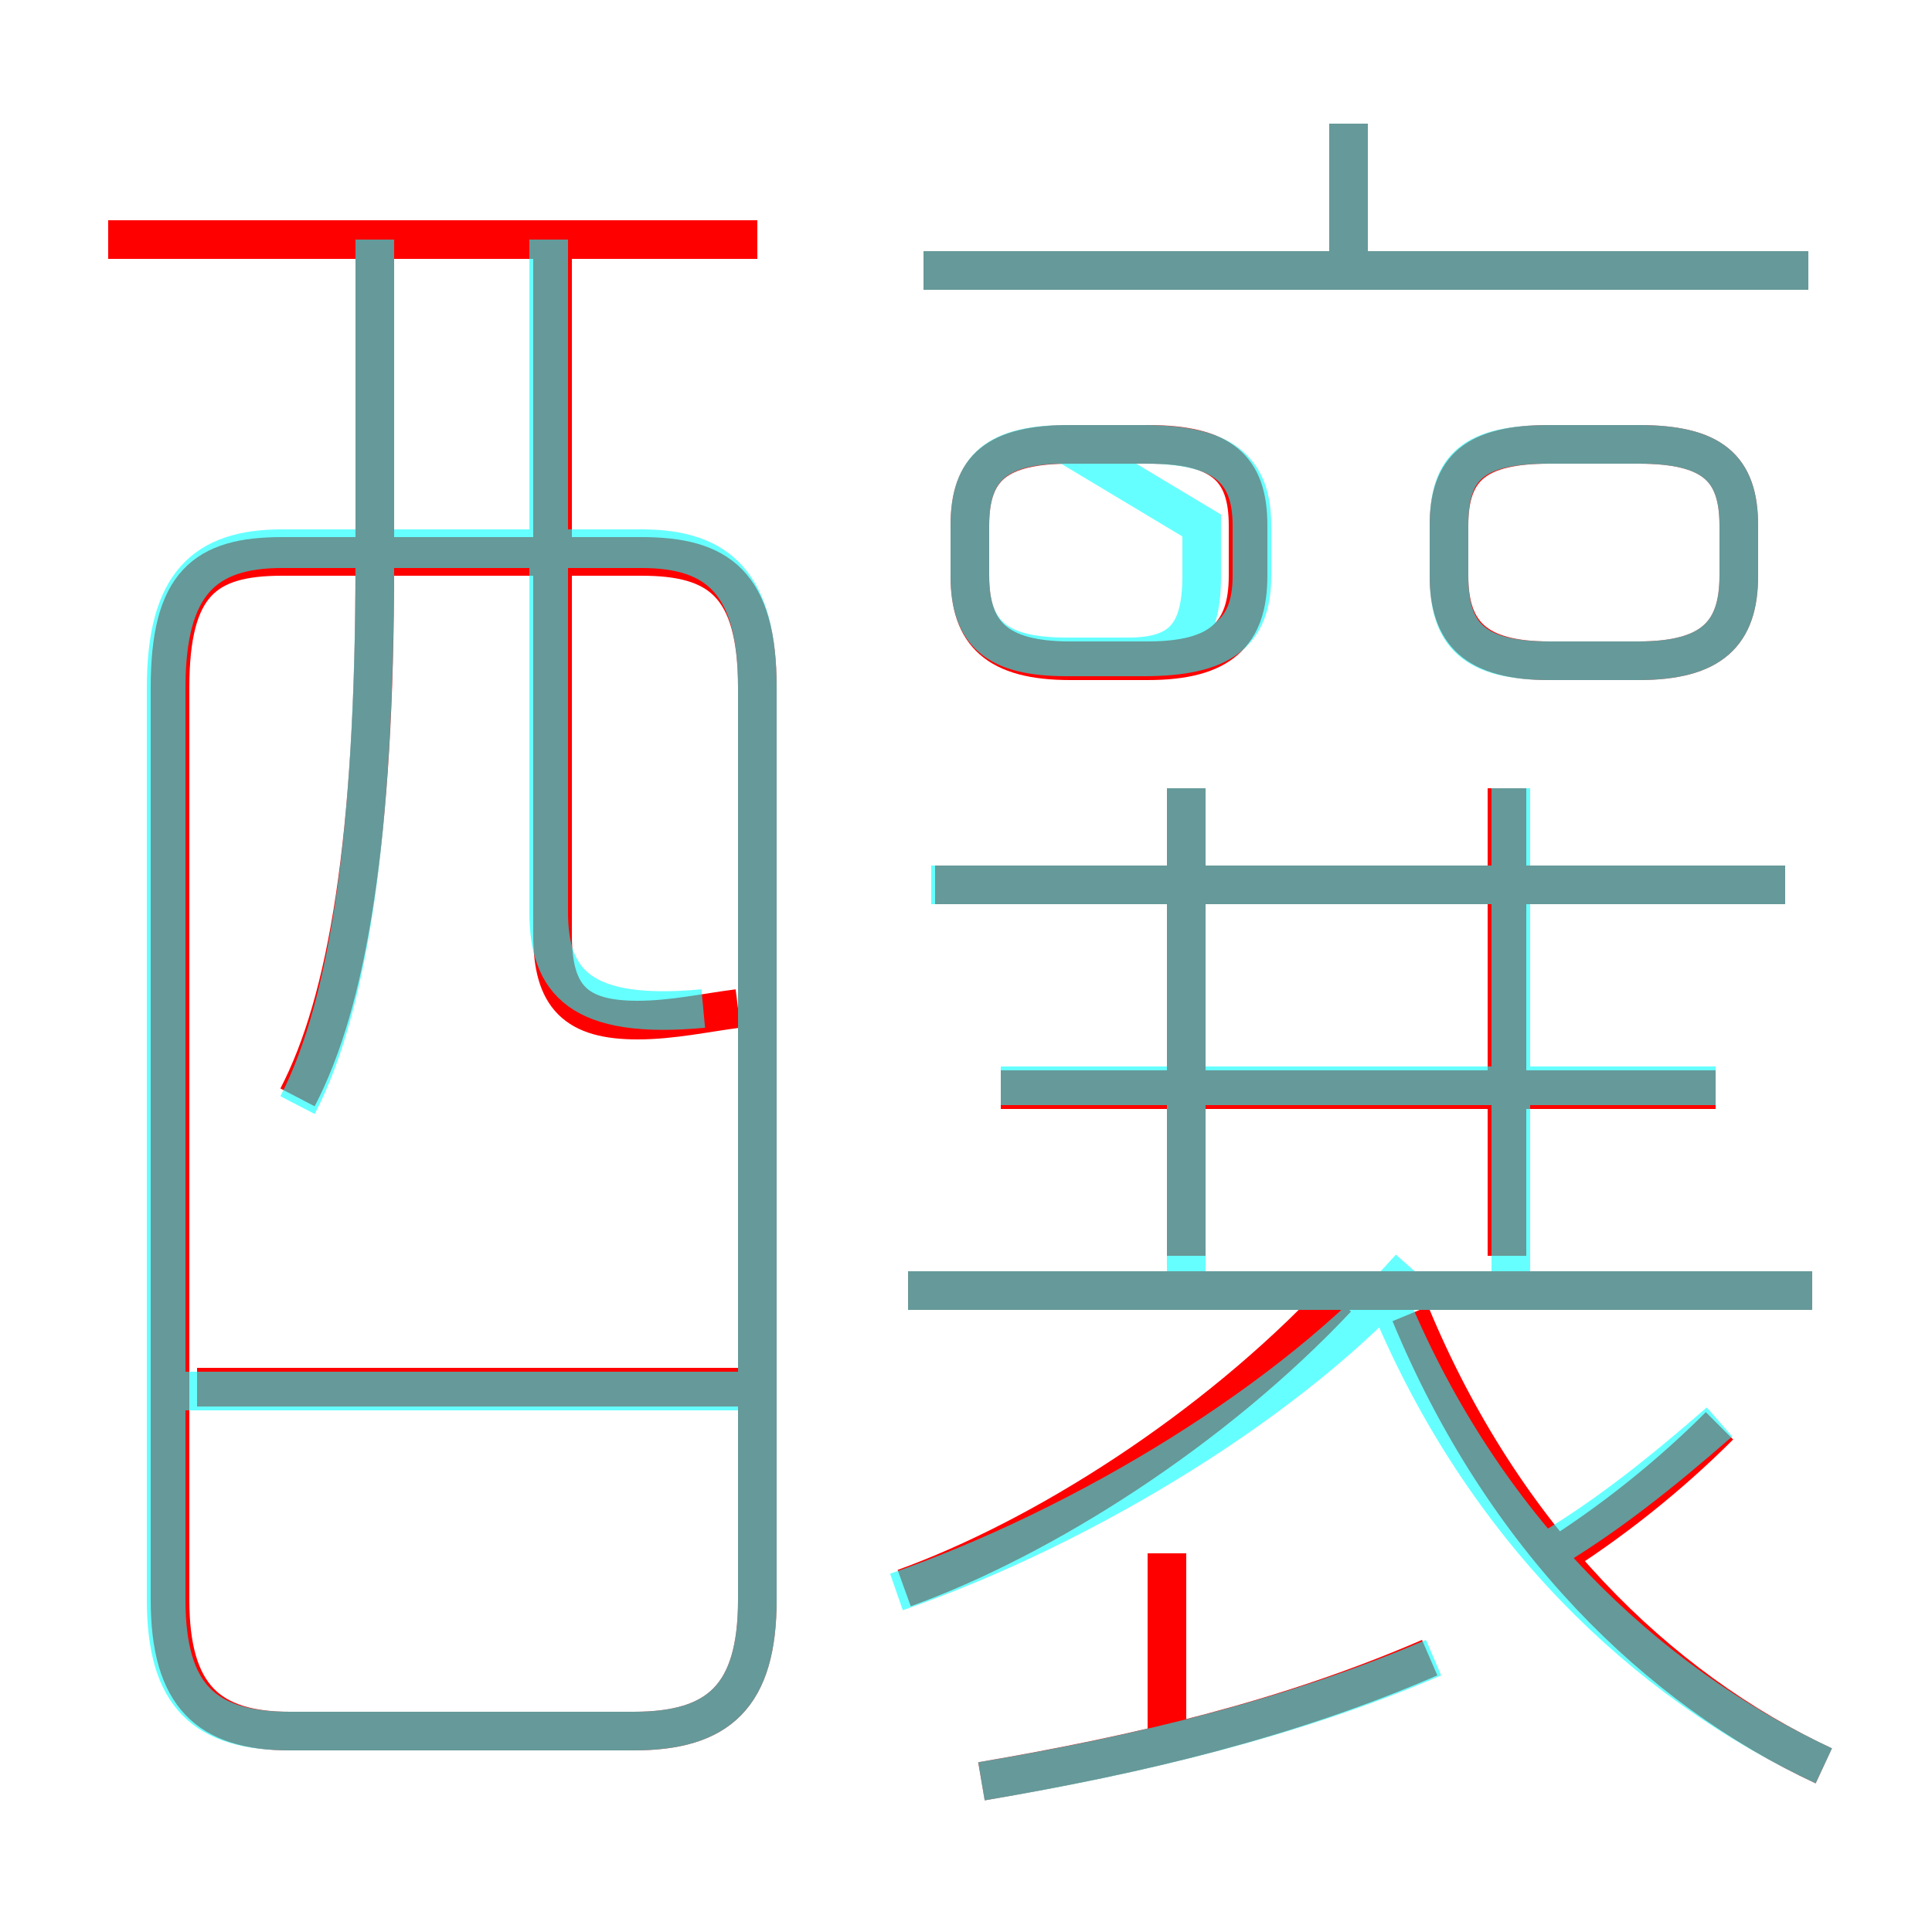<?xml version='1.0' encoding='utf8'?>
<svg viewBox="0.0 -6.0 50.0 50.0" version="1.1" xmlns="http://www.w3.org/2000/svg">
<rect x="0.0" y="-6.0" width="50.0" height="50.0" fill="#333333" stroke="none"/>
<rect x="-1000" y="-1000" width="2000" height="2000" stroke="white" fill="white"/>
<g style="fill:none;stroke:rgba(255, 0, 0, 1);  stroke-width:1"><path d="M 19.6 -2.6 L 19.6 -26.2 C 19.6 -28.9 18.6 -29.6 16.6 -29.6 L 7.3 -29.6 C 5.3 -29.6 4.4 -28.9 4.4 -26.2 L 4.4 -2.6 C 4.4 -0.1 5.4 0.8 7.5 0.8 L 16.4 0.8 C 18.6 0.8 19.6 -0.1 19.6 -2.6 Z M 19.4 -8.1 L 5.1 -8.1 M 25.4 2.1 C 29.5 1.4 33.3 0.5 37.0 -1.1 M 30.2 1.2 L 30.2 -3.8 M 7.7 -15.6 C 9.0 -18.1 9.7 -22.3 9.7 -29.4 L 9.7 -37.8 M 23.4 -2.9 C 27.0 -4.2 31.4 -7.0 34.6 -10.4 M 19.1 -17.9 C 18.3 -17.8 17.4 -17.6 16.5 -17.6 C 14.9 -17.6 14.3 -18.2 14.3 -19.8 L 14.3 -37.8 M 46.9 -10.6 L 23.5 -10.6 M 47.2 1.7 C 42.9 -0.3 38.9 -4.2 36.5 -10.0 M 19.6 -37.8 L 2.8 -37.8 M 30.7 -11.5 L 30.7 -23.6 M 40.1 -3.6 C 41.7 -4.6 43.2 -5.8 44.5 -7.1 M 44.4 -15.8 L 25.9 -15.8 M 46.2 -21.1 L 24.2 -21.1 M 39.0 -11.5 L 39.0 -23.6 M 32.3 -29.1 L 32.3 -30.4 C 32.3 -31.9 31.6 -32.5 29.7 -32.5 L 27.7 -32.5 C 25.8 -32.5 25.1 -31.9 25.1 -30.4 L 25.1 -29.1 C 25.1 -27.6 25.8 -26.9 27.7 -26.9 L 29.7 -26.9 C 31.6 -26.9 32.3 -27.6 32.3 -29.1 Z M 37.5 -30.4 L 37.5 -29.1 C 37.5 -27.6 38.2 -26.9 40.1 -26.9 L 42.4 -26.9 C 44.3 -26.9 45.0 -27.6 45.0 -29.1 L 45.0 -30.4 C 45.0 -31.9 44.3 -32.5 42.4 -32.5 L 40.1 -32.5 C 38.2 -32.5 37.5 -31.9 37.5 -30.4 Z M 46.8 -37.0 L 23.9 -37.0 M 34.9 -37.0 L 34.9 -40.8" transform="translate(0.0 38.0)" />
</g>
<g style="fill:none;stroke:rgba(0, 255, 255, 0.6);  stroke-width:1">
<path d="M 7.5 0.8 L 16.4 0.8 C 18.6 0.8 19.6 -0.1 19.6 -2.6 L 19.6 -26.2 C 19.6 -28.9 18.6 -29.8 16.6 -29.8 L 7.3 -29.8 C 5.3 -29.8 4.3 -28.9 4.3 -26.2 L 4.3 -2.6 C 4.3 -0.1 5.3 0.8 7.5 0.8 Z M 19.1 -8.0 L 4.8 -8.0 M 25.4 2.1 C 29.6 1.4 33.6 0.4 37.1 -1.1 M 23.2 -2.8 C 28.1 -4.5 33.5 -7.8 36.5 -11.2 M 7.7 -15.4 C 9.1 -18.1 9.7 -22.8 9.7 -29.6 L 9.7 -37.8 M 46.9 -10.6 L 23.5 -10.6 M 18.2 -17.9 C 15.0 -17.6 14.2 -18.6 14.2 -20.4 L 14.2 -37.8 M 47.2 1.7 C 42.5 -0.5 38.4 -4.5 36.0 -10.2 M 44.4 -15.9 L 25.9 -15.9 M 30.7 -10.6 L 30.7 -23.6 M 46.2 -21.1 L 24.1 -21.1 M 40.3 -4.0 C 41.6 -4.8 42.9 -5.8 44.5 -7.2 M 31.1 -30.4 L 31.1 -29.1 C 31.1 -27.6 30.6 -27.0 29.2 -27.0 L 27.6 -27.0 C 25.8 -27.0 25.1 -27.6 25.1 -29.1 L 25.1 -30.4 C 25.1 -31.9 25.8 -32.5 27.6 -32.5 L 29.6 -32.5 C 31.6 -32.5 32.4 -31.9 32.4 -30.4 L 32.4 -29.1 C 32.4 -27.6 31.6 -27.0 29.6 -27.0 L 27.6 -27.0 C 25.8 -27.0 25.1 -27.6 25.1 -29.1 L 25.1 -30.4 C 25.1 -31.9 25.8 -32.5 27.6 -32.5 Z M 39.1 -10.6 L 39.1 -23.6 M 46.8 -37.0 L 23.9 -37.0 M 40.1 -26.9 L 42.4 -26.9 C 44.3 -26.9 45.0 -27.6 45.0 -29.1 L 45.0 -30.4 C 45.0 -31.9 44.3 -32.5 42.4 -32.5 L 40.1 -32.5 C 38.1 -32.5 37.5 -31.9 37.5 -30.4 L 37.5 -29.1 C 37.5 -27.6 38.1 -26.9 40.1 -26.9 Z M 34.9 -37.0 L 34.9 -40.8" transform="translate(0.0 38.0)" />
</g>
</svg>